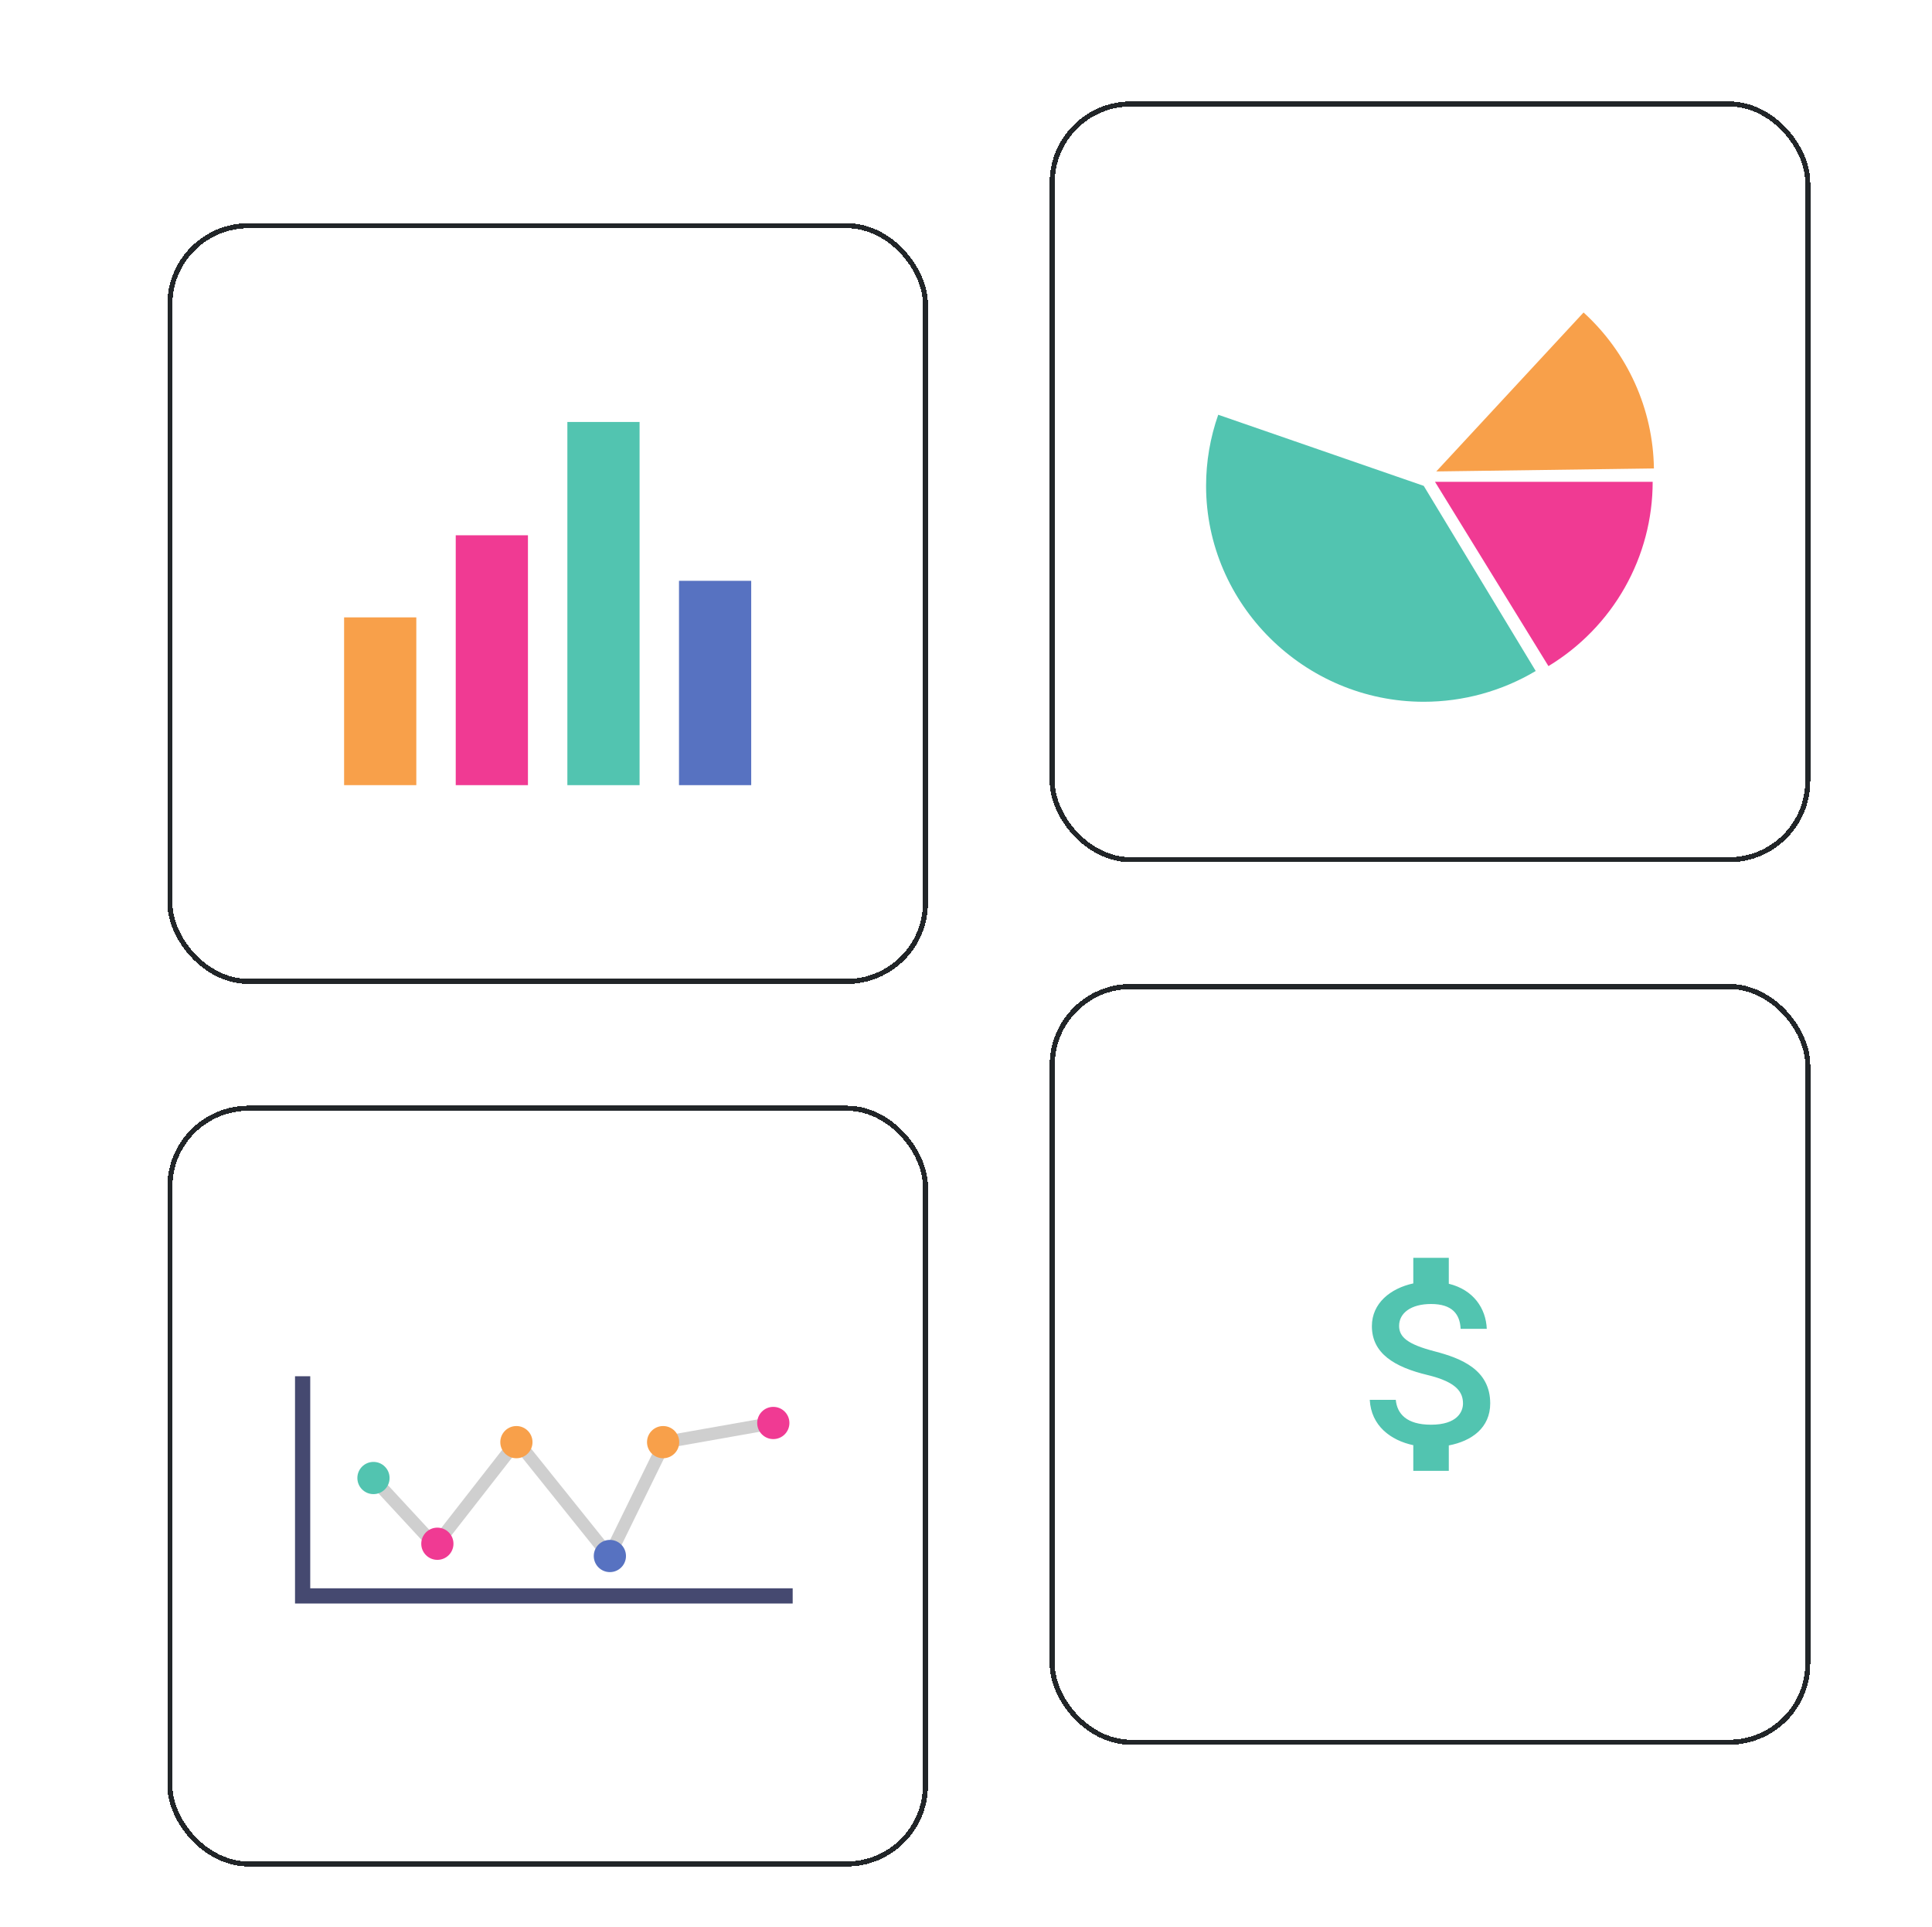 <svg width="381" height="380" viewBox="0 0 381 380" fill="none" xmlns="http://www.w3.org/2000/svg">
<g filter="url(#filter0_d_387_406)">
<rect x="29" y="40" width="150" height="150" rx="16" fill="white" shape-rendering="crispEdges"/>
<rect x="29.5" y="40.5" width="149" height="149" rx="15.5" stroke="#212528" shape-rendering="crispEdges"/>
<path d="M78.099 117.724H63.858V150.803H78.099V117.724Z" fill="#F8A04A"/>
<path d="M100.114 101.537H85.874V150.803H100.114V101.537Z" fill="#F03A93"/>
<path d="M122.127 79.197H107.888V150.803H122.127V79.197Z" fill="#52C4B0"/>
<path d="M144.142 110.515H129.901V150.803H144.142V110.515Z" fill="#5772C1"/>
</g>
<g filter="url(#filter1_d_387_406)">
<rect x="203" y="16" width="150" height="150" rx="16" fill="white" shape-rendering="crispEdges"/>
<rect x="203.5" y="16.5" width="149" height="149" rx="15.5" stroke="#212528" shape-rendering="crispEdges"/>
<path d="M329.964 91C329.964 62.537 306.699 39.465 278 39.465C249.301 39.465 226.036 62.537 226.036 91C226.036 119.463 249.301 142.535 278 142.535C306.699 142.535 329.964 119.463 329.964 91Z" fill="white"/>
<path d="M276.767 91.795L236.24 77.774C234.654 82.281 233.845 87.021 233.845 91.795C233.845 115.147 253.221 134.363 276.767 134.363C284.546 134.363 292.182 132.265 298.853 128.295L276.767 91.795Z" fill="#52C4B0"/>
<path d="M278.992 91L301.361 127.331C307.638 123.529 312.826 118.191 316.425 111.829C320.024 105.467 321.915 98.294 321.915 91H278.992Z" fill="#F03A93"/>
<path d="M279.242 88.95L322.159 88.361C322.079 82.57 320.807 76.855 318.422 71.566C316.037 66.28 312.588 61.53 308.288 57.61L279.242 88.95Z" fill="#F8A04A"/>
</g>
<g filter="url(#filter2_d_387_406)">
<rect x="29" y="214" width="150" height="150" rx="16" fill="white" shape-rendering="crispEdges"/>
<rect x="29.5" y="214.5" width="149" height="149" rx="15.5" stroke="#212528" shape-rendering="crispEdges"/>
<path d="M116.393 305.081L97.968 282.124L81.945 302.657L68.054 287.648L69.869 285.968L81.783 298.841L97.94 278.139L115.884 300.495L126.299 279.23L148.286 275.341L148.718 277.778L127.968 281.446L116.393 305.081Z" fill="#CFCFCF"/>
<path d="M151.676 276.559C151.676 274.805 150.253 273.383 148.5 273.383C146.746 273.383 145.323 274.805 145.323 276.559C145.323 278.313 146.746 279.736 148.5 279.736C150.253 279.736 151.676 278.313 151.676 276.559Z" fill="#F03A93"/>
<path d="M119.446 302.788C119.446 301.034 118.025 299.612 116.271 299.612C114.517 299.612 113.095 301.034 113.095 302.788C113.095 304.542 114.517 305.963 116.271 305.963C118.025 305.963 119.446 304.542 119.446 302.788Z" fill="#5772C1"/>
<path d="M129.947 280.338C129.947 278.583 128.525 277.162 126.771 277.162C125.017 277.162 123.595 278.583 123.595 280.338C123.595 282.091 125.017 283.513 126.771 283.513C128.525 283.513 129.947 282.091 129.947 280.338Z" fill="#F8A04A"/>
<path d="M101.012 280.338C101.012 278.583 99.59 277.162 97.836 277.162C96.082 277.162 94.661 278.583 94.661 280.338C94.661 282.091 96.082 283.513 97.836 283.513C99.59 283.513 101.012 282.091 101.012 280.338Z" fill="#F8A04A"/>
<path d="M85.426 300.37C85.426 298.616 84.004 297.194 82.249 297.194C80.496 297.194 79.074 298.616 79.074 300.37C79.074 302.124 80.496 303.546 82.249 303.546C84.004 303.546 85.426 302.124 85.426 300.37Z" fill="#F03A93"/>
<path d="M72.826 287.41C72.826 285.656 71.404 284.234 69.65 284.234C67.896 284.234 66.474 285.656 66.474 287.41C66.474 289.164 67.896 290.586 69.65 290.586C71.404 290.586 72.826 289.164 72.826 287.41Z" fill="#52C4B0"/>
<path d="M55.68 267.346V310.654H152.32" stroke="#454970" stroke-width="3" stroke-miterlimit="10"/>
</g>
<g filter="url(#filter3_d_387_406)">
<rect x="203" y="190" width="150" height="150" rx="16" fill="white" shape-rendering="crispEdges"/>
<rect x="203.5" y="190.5" width="149" height="149" rx="15.5" stroke="#212528" shape-rendering="crispEdges"/>
<path d="M278.91 262.433C273.613 261.057 271.91 259.633 271.91 257.417C271.91 254.873 274.267 253.1 278.21 253.1C282.363 253.1 283.903 255.083 284.043 258H289.2C289.037 253.987 286.587 250.3 281.71 249.11V244H274.71V249.04C270.183 250.02 266.543 252.96 266.543 257.463C266.543 262.853 271 265.537 277.51 267.1C283.343 268.5 284.51 270.553 284.51 272.723C284.51 274.333 283.367 276.9 278.21 276.9C273.403 276.9 271.513 274.753 271.257 272H266.123C266.403 277.11 270.23 279.98 274.71 280.937V286H281.71V280.983C286.26 280.12 289.877 277.483 289.877 272.7C289.877 266.073 284.207 263.81 278.91 262.433Z" fill="#52C4B0"/>
</g>
<defs>
<filter id="filter0_d_387_406" x="29" y="40" width="154" height="154" filterUnits="userSpaceOnUse" color-interpolation-filters="sRGB">
<feFlood flood-opacity="0" result="BackgroundImageFix"/>
<feColorMatrix in="SourceAlpha" type="matrix" values="0 0 0 0 0 0 0 0 0 0 0 0 0 0 0 0 0 0 127 0" result="hardAlpha"/>
<feOffset dx="4" dy="4"/>
<feComposite in2="hardAlpha" operator="out"/>
<feColorMatrix type="matrix" values="0 0 0 0 0.668 0 0 0 0 0.805 0 0 0 0 0.932 0 0 0 1 0"/>
<feBlend mode="normal" in2="BackgroundImageFix" result="effect1_dropShadow_387_406"/>
<feBlend mode="normal" in="SourceGraphic" in2="effect1_dropShadow_387_406" result="shape"/>
</filter>
<filter id="filter1_d_387_406" x="203" y="16" width="154" height="154" filterUnits="userSpaceOnUse" color-interpolation-filters="sRGB">
<feFlood flood-opacity="0" result="BackgroundImageFix"/>
<feColorMatrix in="SourceAlpha" type="matrix" values="0 0 0 0 0 0 0 0 0 0 0 0 0 0 0 0 0 0 127 0" result="hardAlpha"/>
<feOffset dx="4" dy="4"/>
<feComposite in2="hardAlpha" operator="out"/>
<feColorMatrix type="matrix" values="0 0 0 0 0.932 0 0 0 0 0.779 0 0 0 0 0.668 0 0 0 1 0"/>
<feBlend mode="normal" in2="BackgroundImageFix" result="effect1_dropShadow_387_406"/>
<feBlend mode="normal" in="SourceGraphic" in2="effect1_dropShadow_387_406" result="shape"/>
</filter>
<filter id="filter2_d_387_406" x="29" y="214" width="154" height="154" filterUnits="userSpaceOnUse" color-interpolation-filters="sRGB">
<feFlood flood-opacity="0" result="BackgroundImageFix"/>
<feColorMatrix in="SourceAlpha" type="matrix" values="0 0 0 0 0 0 0 0 0 0 0 0 0 0 0 0 0 0 127 0" result="hardAlpha"/>
<feOffset dx="4" dy="4"/>
<feComposite in2="hardAlpha" operator="out"/>
<feColorMatrix type="matrix" values="0 0 0 0 0.673 0 0 0 0 0.932 0 0 0 0 0.668 0 0 0 1 0"/>
<feBlend mode="normal" in2="BackgroundImageFix" result="effect1_dropShadow_387_406"/>
<feBlend mode="normal" in="SourceGraphic" in2="effect1_dropShadow_387_406" result="shape"/>
</filter>
<filter id="filter3_d_387_406" x="203" y="190" width="154" height="154" filterUnits="userSpaceOnUse" color-interpolation-filters="sRGB">
<feFlood flood-opacity="0" result="BackgroundImageFix"/>
<feColorMatrix in="SourceAlpha" type="matrix" values="0 0 0 0 0 0 0 0 0 0 0 0 0 0 0 0 0 0 127 0" result="hardAlpha"/>
<feOffset dx="4" dy="4"/>
<feComposite in2="hardAlpha" operator="out"/>
<feColorMatrix type="matrix" values="0 0 0 0 0.932 0 0 0 0 0.668 0 0 0 0 0.906 0 0 0 1 0"/>
<feBlend mode="normal" in2="BackgroundImageFix" result="effect1_dropShadow_387_406"/>
<feBlend mode="normal" in="SourceGraphic" in2="effect1_dropShadow_387_406" result="shape"/>
</filter>
</defs>
</svg>
